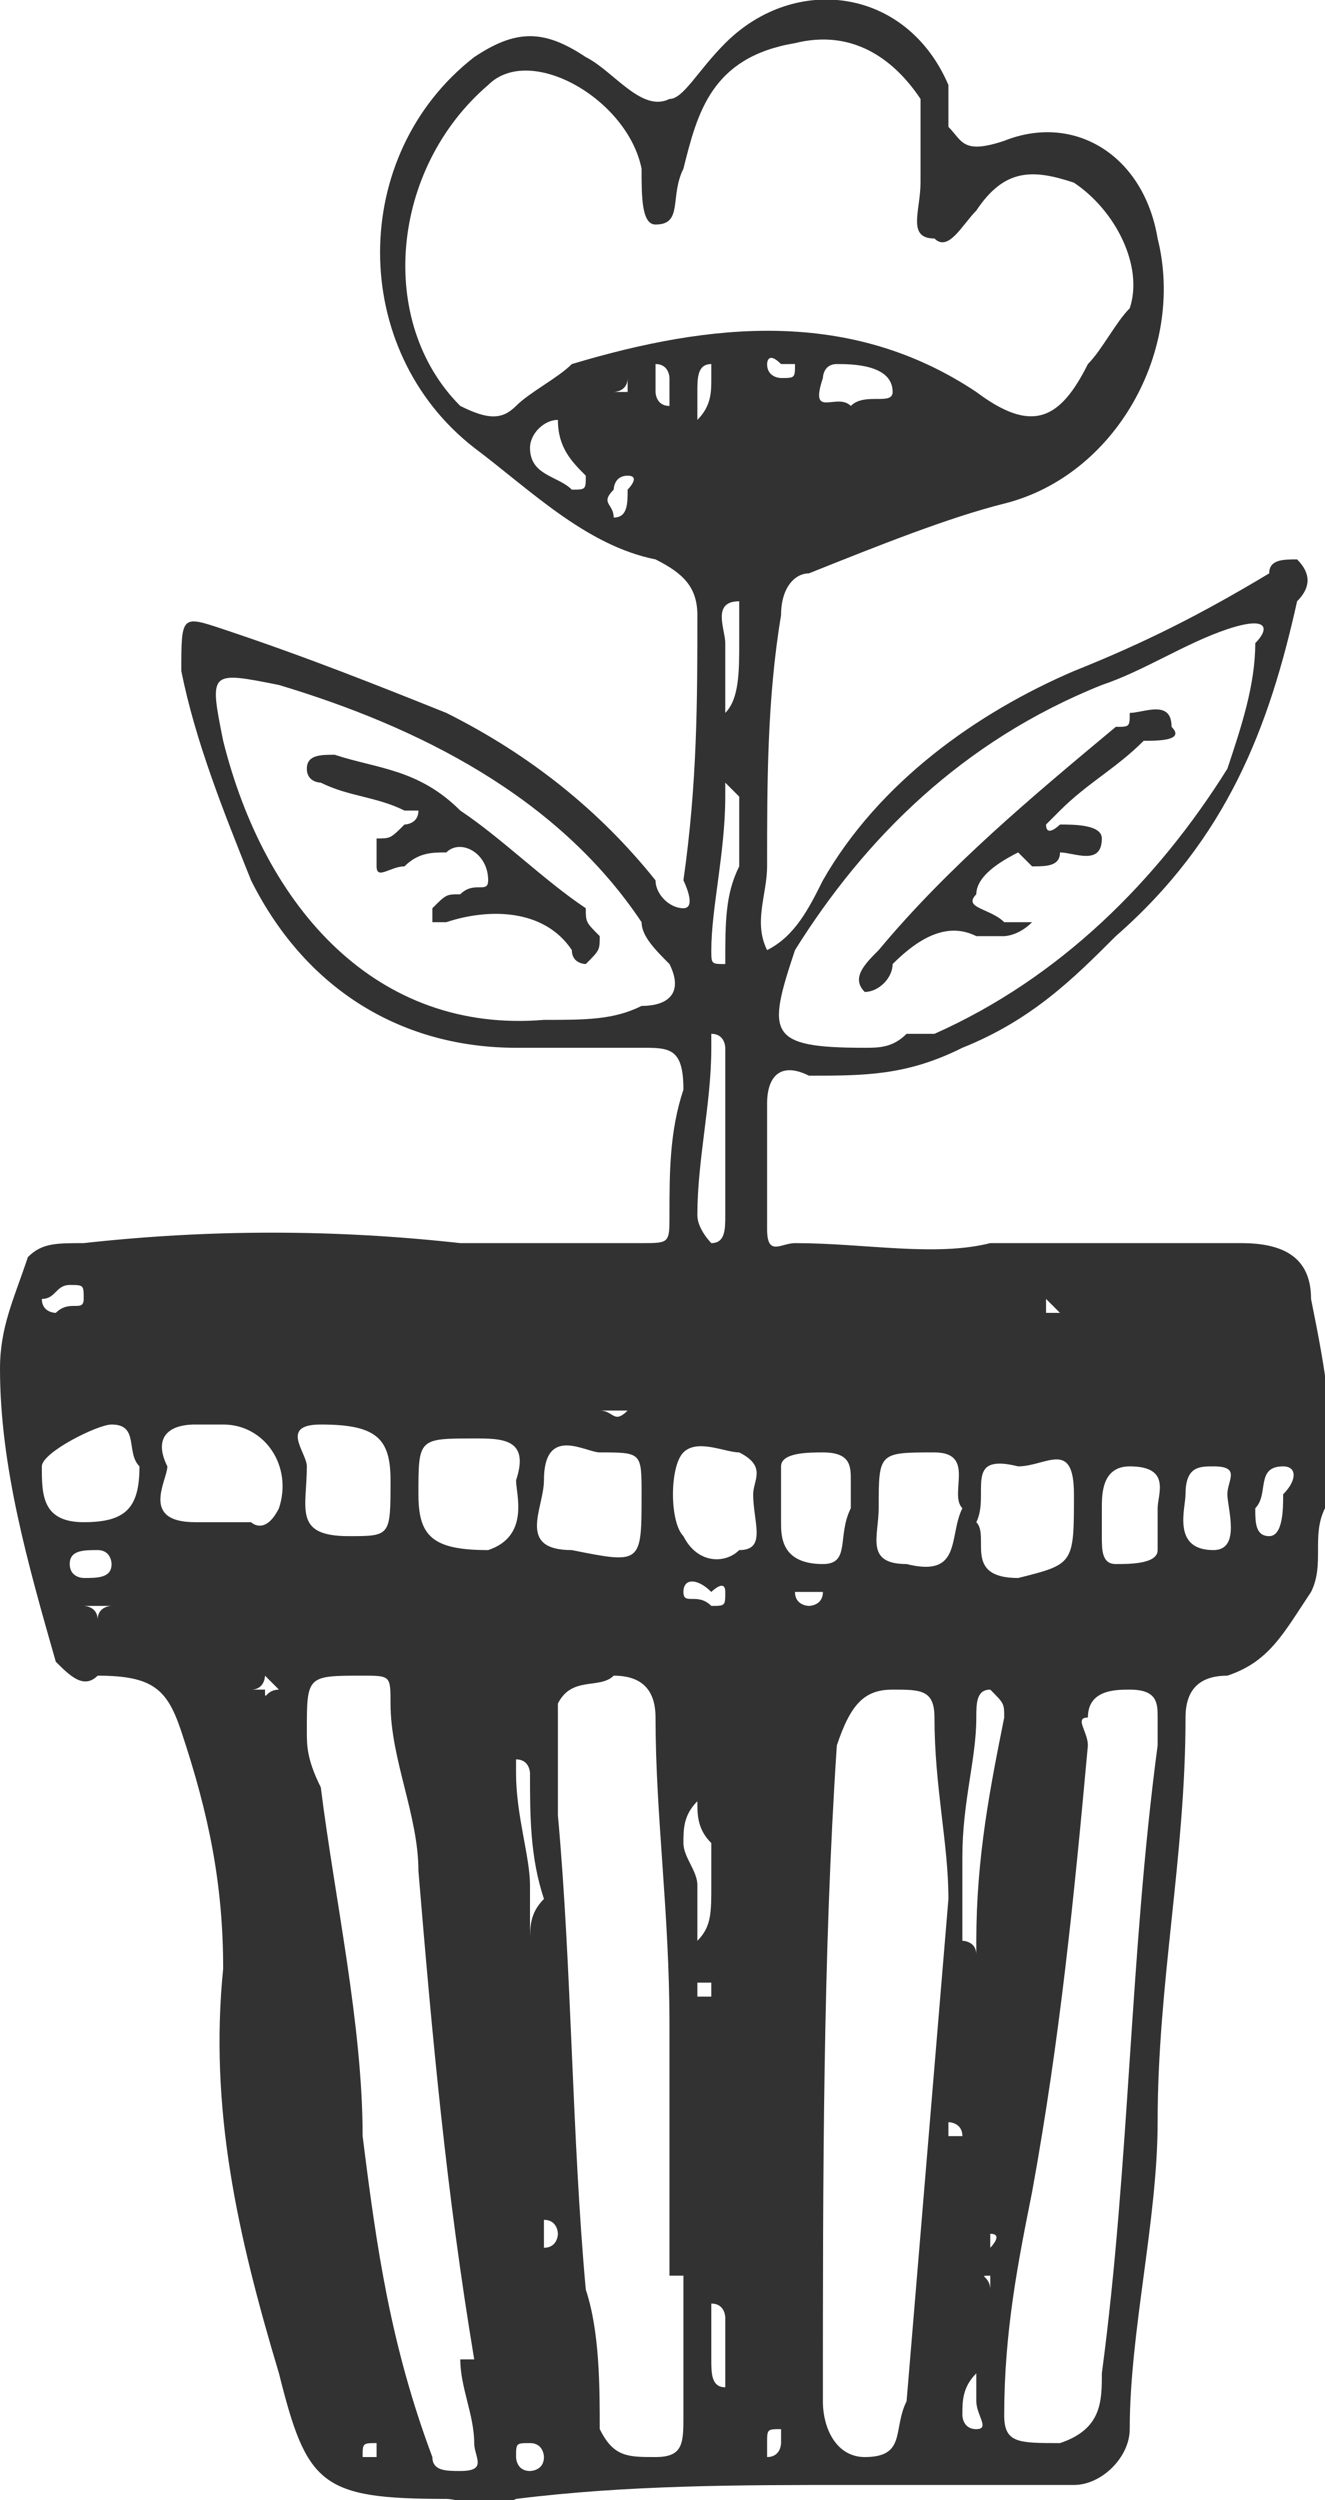 <?xml version="1.0" encoding="UTF-8"?>
<!DOCTYPE svg PUBLIC "-//W3C//DTD SVG 1.1//EN" "http://www.w3.org/Graphics/SVG/1.1/DTD/svg11.dtd">
<!-- Creator: CorelDRAW X7 -->
<svg xmlns="http://www.w3.org/2000/svg" xml:space="preserve" width="1.414in" height="2.667in" version="1.1" style="shape-rendering:geometricPrecision; text-rendering:geometricPrecision; image-rendering:optimizeQuality; fill-rule:evenodd; clip-rule:evenodd"
viewBox="0 0 95 179"
 xmlns:xlink="http://www.w3.org/1999/xlink">
 <defs>
  <style type="text/css">
   <![CDATA[
    .fil0 {fill:#323232}
   ]]>
  </style>
 </defs>
 <g id="Layer_x0020_1">

  <path class="fil0" d="M7 116c0,-1 1,-1 1,-1 0,0 -1,0 -1,0 0,0 0,0 -1,0 0,0 1,0 1,1zm30 6c0,0 0,0 0,-1 0,0 0,0 0,0 0,0 0,1 0,1 0,0 0,0 0,0zm7 -94c1,0 1,0 1,0 0,0 0,0 0,-1 0,1 -1,1 -1,1 0,0 0,0 0,0zm31 66c0,0 0,0 1,0 -1,-1 -1,-1 -1,-1 0,0 0,0 0,0 0,1 0,1 0,1zm-55 27c0,0 -1,-1 -1,-1 0,0 0,1 -1,1 0,0 1,0 1,0 0,1 0,0 1,0zm49 32c0,-1 -1,-1 -1,-1 0,0 0,0 0,0 0,1 0,1 0,1 1,0 1,0 1,0zm0 -4c0,0 0,0 0,0 0,0 0,0 0,0 0,0 0,0 0,0 0,0 0,0 0,0zm-25 -35c0,0 1,0 1,0 0,0 -1,0 -1,0 0,0 0,0 -1,0 1,0 1,0 1,0zm-17 62c0,-1 0,-1 0,-1 -1,0 -1,0 -1,1 0,0 0,0 1,0 0,0 0,0 0,0zm12 -15c1,0 1,-1 1,-1 0,0 0,-1 -1,-1 0,1 0,1 0,1 0,1 0,1 0,1zm19 -46c0,0 1,0 1,-1 0,0 -1,0 -1,0 0,0 0,0 -1,0 0,1 1,1 1,1zm-8 28c0,0 1,0 1,0 0,0 0,-1 0,-1 -1,0 -1,0 -1,0 0,1 0,1 0,1zm-27 2c0,0 0,0 0,0 0,0 0,1 0,1 0,0 0,0 0,0 0,-1 0,-1 0,-1zm20 -44c1,0 1,1 2,0 -1,0 -1,0 -1,0 0,0 -1,0 -1,0 0,0 0,0 0,0zm14 -75c0,0 -1,0 -1,0 -1,-1 -1,0 -1,0 0,1 1,1 1,1 1,0 1,0 1,-1zm-10 0c0,1 0,1 0,2 0,0 0,1 1,1 0,-1 0,-1 0,-2 0,0 0,-1 -1,-1zm9 148c-1,0 -1,0 -1,1 0,0 0,1 0,1 1,0 1,-1 1,-1 0,-1 0,-1 0,-1zm-18 1c-1,0 -1,0 -1,1 0,0 0,1 1,1 0,0 1,0 1,-1 0,0 0,-1 -1,-1zm7 -140c0,0 1,-1 0,-1 -1,0 -1,1 -1,1 -1,1 0,1 0,2 1,0 1,-1 1,-2zm-39 58c0,-1 0,-1 -1,-1 -1,0 -1,1 -2,1 0,1 1,1 1,1 1,-1 2,0 2,-1zm65 68c0,0 1,-1 0,-1 0,0 0,1 0,1 0,1 0,1 0,2 -1,0 0,0 0,1 0,-1 0,-1 0,-1 0,-1 0,-1 0,-2zm-1 11c0,-1 0,-1 0,-2 -1,1 -1,2 -1,3 0,0 0,1 1,1 1,0 0,-1 0,-2zm-20 -144c0,1 0,2 0,2 1,-1 1,-2 1,-3 0,0 0,-1 0,-1 -1,0 -1,1 -1,2zm-42 84c0,0 0,-1 -1,-1 -1,0 -2,0 -2,1 0,1 1,1 1,1 1,0 2,0 2,-1zm43 3c1,0 1,0 1,-1 0,-1 -1,0 -1,0 -1,-1 -2,-1 -2,0 0,1 1,0 2,1zm1 53c0,0 0,-1 0,-2 0,0 0,-1 -1,-1 0,0 0,1 0,1 0,1 0,2 0,3 0,1 0,2 1,2 0,0 0,-1 0,-2 0,0 0,0 0,-1zm1 -122c0,-1 0,-3 0,-3 -2,0 -1,2 -1,3 0,2 0,3 0,5 1,-1 1,-3 1,-5zm37 62c0,1 0,2 1,2 1,0 1,-2 1,-3 1,-1 1,-2 0,-2 -2,0 -1,2 -2,3zm-50 -78c-1,0 -2,1 -2,2 0,2 2,2 3,3 1,0 1,0 1,-1 -1,-1 -2,-2 -2,-4zm11 105c0,-1 0,-2 0,-3 -1,-1 -1,-2 -1,-3 -1,1 -1,2 -1,3 0,1 1,2 1,3 0,2 0,3 0,4 1,-1 1,-2 1,-4zm10 -106c1,-1 3,0 3,-1 0,-2 -3,-2 -4,-2 -1,0 -1,1 -1,1 -1,3 1,1 2,2zm-22 107c-1,-3 -1,-6 -1,-9 0,0 0,-1 -1,-1 0,0 0,1 0,1 0,3 1,6 1,8 0,2 0,3 0,4 0,-1 0,-2 1,-3zm14 -74c0,0 0,0 0,0 0,-2 0,-3 0,-5 0,0 -1,-1 -1,-1 0,0 0,1 0,1 0,4 -1,8 -1,11 0,1 0,1 1,1 0,1 0,0 0,0 0,-3 0,-5 1,-7zm35 45c0,-1 1,-2 -1,-2 -1,0 -2,0 -2,2 0,1 -1,4 2,4 2,0 1,-3 1,-4zm-19 26c0,2 0,4 0,6 0,0 1,0 1,1 0,-1 0,-1 0,-1 0,-6 1,-11 2,-16 0,-1 0,-1 -1,-2 -1,0 -1,1 -1,2 0,3 -1,6 -1,10zm-17 -52c0,-2 0,-4 0,-6 0,0 0,-1 -1,-1 0,0 0,1 0,1 0,4 -1,8 -1,12 0,1 1,2 1,2 1,0 1,-1 1,-2 0,-2 0,-4 0,-6zm31 27c0,-1 1,-3 -2,-3 -2,0 -2,2 -2,3 0,1 0,1 0,2 0,1 0,2 1,2 1,0 3,0 3,-1 0,-1 0,-2 0,-3zm-27 1c0,1 0,3 3,3 2,0 1,-2 2,-4 0,0 0,-1 0,-2 0,-1 0,-2 -2,-2 -1,0 -3,0 -3,1 0,1 0,2 0,4zm-46 -4c-1,-1 0,-3 -2,-3 -1,0 -5,2 -5,3 0,2 0,4 3,4 3,0 4,-1 4,-4zm44 2c0,-1 1,-2 -1,-3 -1,0 -3,-1 -4,0 -1,1 -1,5 0,6 1,2 3,2 4,1 2,0 1,-2 1,-4zm15 1c-1,-1 1,-4 -2,-4 -4,0 -4,0 -4,4 0,2 -1,4 2,4 4,1 3,-2 4,-4zm-35 -5c-4,0 -4,0 -4,4 0,3 1,4 5,4 3,-1 2,-4 2,-5 1,-3 -1,-3 -3,-3zm-12 2c0,3 -1,5 3,5 3,0 3,0 3,-4 0,-3 -1,-4 -5,-4 -3,0 -1,2 -1,3zm48 4c1,1 -1,4 3,4 4,-1 4,-1 4,-6 0,-4 -2,-2 -4,-2 -4,-1 -2,2 -3,4zm-24 -2c0,-3 0,-3 -3,-3 -1,0 -4,-2 -4,2 0,2 -2,5 2,5 5,1 5,1 5,-4zm-30 -5c-1,0 -1,0 -2,0 -2,0 -3,1 -2,3 0,1 -2,4 2,4 1,0 2,0 4,0 0,0 1,1 2,-1 1,-3 -1,-6 -4,-6zm17 67c0,0 0,0 1,0 -2,-12 -3,-23 -4,-35 0,-4 -2,-8 -2,-12 0,-2 0,-2 -2,-2 -4,0 -4,0 -4,4 0,1 0,2 1,4 1,8 3,17 3,25 1,8 2,15 5,23 0,1 1,1 2,1 2,0 1,-1 1,-2 0,-2 -1,-4 -1,-6zm50 -44c0,0 0,-1 0,-2 0,-1 0,-2 -2,-2 -1,0 -3,0 -3,2 -1,0 0,1 0,2 -1,11 -2,21 -4,32 -1,5 -2,10 -2,16 0,2 1,2 4,2 3,-1 3,-3 3,-5 2,-15 2,-30 4,-45zm-44 -52c3,0 5,0 7,-1 2,0 3,-1 2,-3 -1,-1 -2,-2 -2,-3 -6,-9 -16,-14 -26,-17 -5,-1 -5,-1 -4,4 3,12 11,21 23,20zm10 90c0,0 -1,0 -1,0 0,-6 0,-12 0,-18 0,-8 -1,-15 -1,-22 0,-2 -1,-3 -3,-3 -1,1 -3,0 -4,2 0,3 0,6 0,8 1,11 1,23 2,34 1,3 1,7 1,10 1,2 2,2 4,2 2,0 2,-1 2,-3 0,-3 0,-7 0,-10zm19 -27c0,-4 -1,-8 -1,-13 0,-2 -1,-2 -3,-2 -2,0 -3,1 -4,4 -1,15 -1,31 -1,47 0,2 1,4 3,4 3,0 2,-2 3,-4 1,-12 2,-24 3,-36zm-6 -61c1,0 2,0 3,-1 1,0 1,0 2,0 9,-4 16,-11 21,-19 1,-3 2,-6 2,-9 1,-1 1,-2 -2,-1 -3,1 -6,3 -9,4 -10,4 -17,11 -22,19 -2,6 -2,7 5,7zm4 -62c0,-2 0,-4 0,-6 -2,-3 -5,-5 -9,-4 -6,1 -7,5 -8,9 -1,2 0,4 -2,4 -1,0 -1,-2 -1,-4 -1,-5 -8,-9 -11,-6 -7,6 -8,17 -2,23 2,1 3,1 4,0 1,-1 3,-2 4,-3 10,-3 20,-4 29,2 4,3 6,2 8,-2 1,-1 2,-3 3,-4 1,-3 -1,-7 -4,-9 -3,-1 -5,-1 -7,2 -1,1 -2,3 -3,2 -2,0 -1,-2 -1,-4zm-5 165c-8,0 -16,0 -24,1 -2,1 -4,0 -5,0 -9,0 -10,-1 -12,-9 -3,-10 -5,-19 -4,-29 0,-6 -1,-11 -3,-17 -1,-3 -2,-4 -6,-4 -1,1 -2,0 -3,-1 -2,-7 -4,-14 -4,-21 0,-3 1,-5 2,-8 1,-1 2,-1 4,-1 9,-1 18,-1 27,0 5,0 9,0 13,0 2,0 2,0 2,-2 0,-3 0,-6 1,-9 0,-3 -1,-3 -3,-3 -3,0 -6,0 -9,0 -8,0 -15,-4 -19,-12 -2,-5 -4,-10 -5,-15 0,-4 0,-4 3,-3 6,2 11,4 16,6 6,3 11,7 15,12 0,1 1,2 2,2 1,0 0,-2 0,-2 1,-7 1,-13 1,-19 0,-2 -1,-3 -3,-4 -5,-1 -9,-5 -13,-8 -9,-7 -9,-21 0,-28 3,-2 5,-2 8,0 2,1 4,4 6,3 1,0 2,-2 4,-4 5,-5 13,-4 16,3 0,1 0,2 0,3 1,1 1,2 4,1 5,-2 10,1 11,7 2,8 -3,17 -11,19 -4,1 -9,3 -14,5 -1,0 -2,1 -2,3 -1,6 -1,12 -1,18 0,2 -1,4 0,6 2,-1 3,-3 4,-5 4,-7 11,-12 18,-15 5,-2 9,-4 14,-7 0,-1 1,-1 2,-1 1,1 1,2 0,3 -2,9 -5,17 -13,24 -3,3 -6,6 -11,8 -4,2 -7,2 -11,2 -2,-1 -3,0 -3,2 0,3 0,6 0,9 0,2 1,1 2,1 5,0 10,1 14,0 6,0 12,0 18,0 3,0 5,1 5,4 1,5 2,10 1,15 -1,2 0,4 -1,6 -2,3 -3,5 -6,6 -2,0 -3,1 -3,3 0,10 -2,19 -2,29 0,7 -2,15 -2,22 0,2 -2,4 -4,4 -6,0 -11,0 -16,0z"/>
  <path class="fil0" d="M74 62c0,0 -1,-1 -1,-1 -2,1 -3,2 -3,3 -1,1 1,1 2,2 1,0 2,0 2,0 -1,1 -2,1 -2,1 -1,0 -1,0 -2,0 -2,-1 -4,0 -6,2 0,1 -1,2 -2,2 -1,-1 0,-2 1,-3 5,-6 11,-11 17,-16 1,0 1,0 1,-1 1,0 3,-1 3,1 1,1 -1,1 -2,1 -2,2 -4,3 -6,5 0,0 -1,1 -1,1 0,1 1,0 1,0 1,0 3,0 3,1 0,2 -2,1 -3,1 0,1 -1,1 -2,1z"/>
  <path class="fil0" d="M24 54c3,1 6,1 9,4 3,2 6,5 9,7 0,1 0,1 1,2 0,1 0,1 -1,2 0,0 -1,0 -1,-1 -2,-3 -6,-3 -9,-2 -1,0 -1,0 -1,0 0,-1 0,-1 0,-1 1,-1 1,-1 2,-1 1,-1 2,0 2,-1 0,-2 -2,-3 -3,-2 -1,0 -2,0 -3,1 -1,0 -2,1 -2,0 0,-1 0,-1 0,-2 1,0 1,0 2,-1 0,0 1,0 1,-1 -1,0 -1,0 -1,0 -2,-1 -4,-1 -6,-2 0,0 -1,0 -1,-1 0,-1 1,-1 2,-1z"/>
 </g>
</svg>

